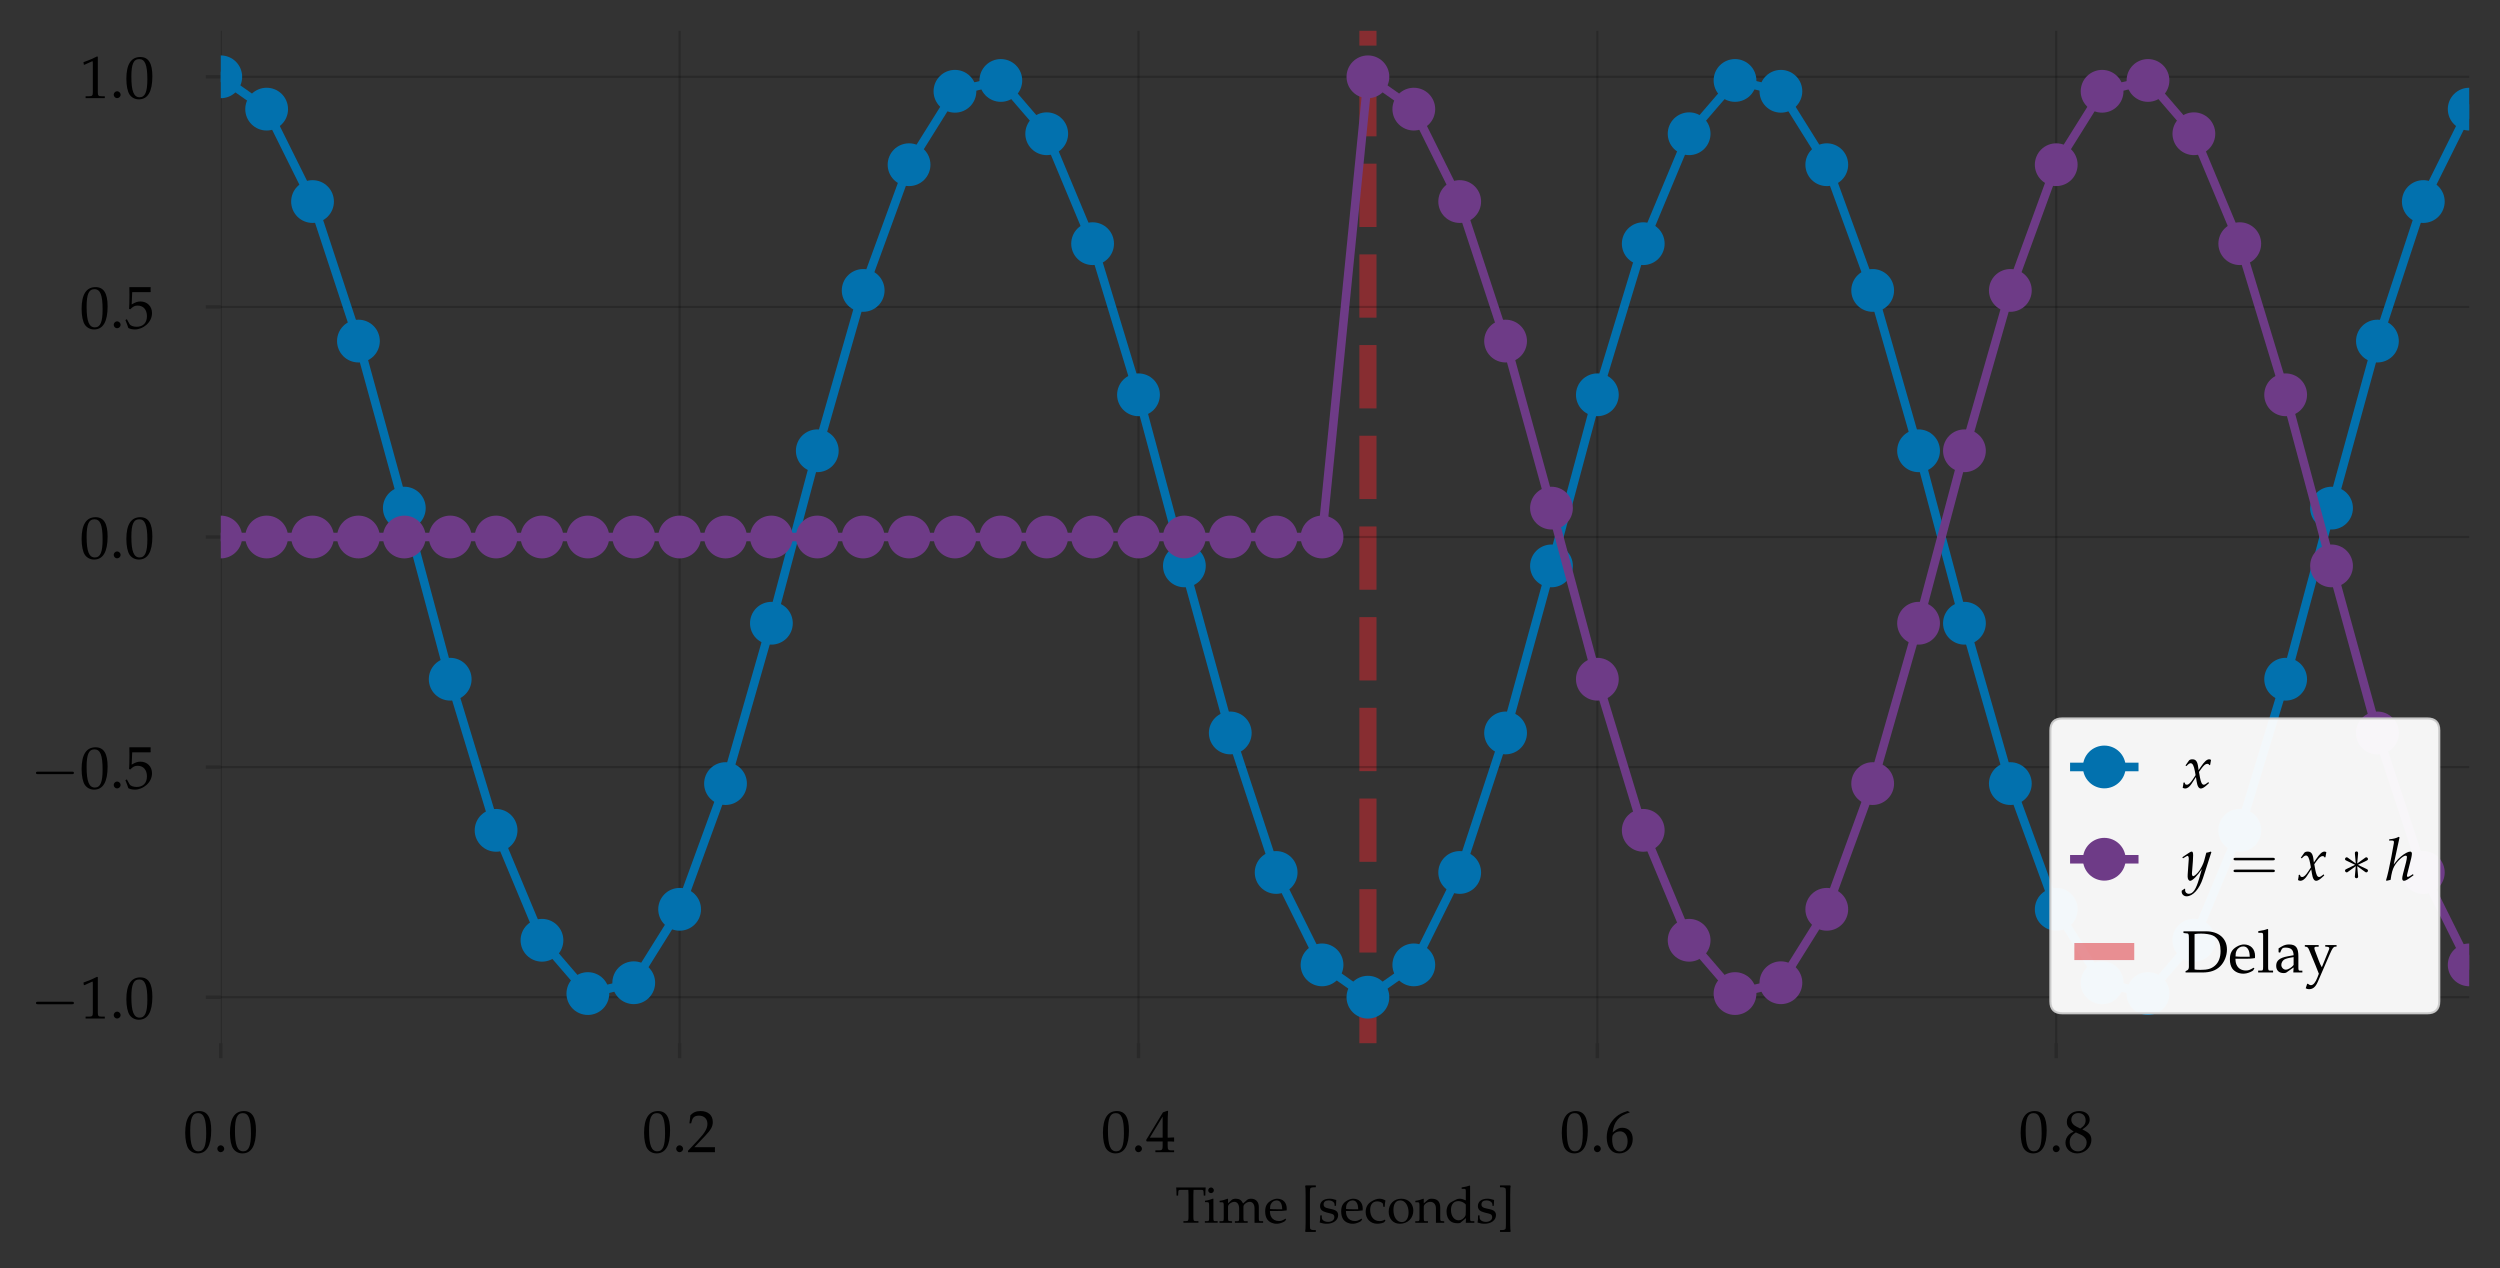 <?xml version="1.0" encoding="utf-8" standalone="no"?>
<!DOCTYPE svg PUBLIC "-//W3C//DTD SVG 1.1//EN"
  "http://www.w3.org/Graphics/SVG/1.1/DTD/svg11.dtd">
<svg height="296.4pt" version="1.1" viewBox="0 0 584.4 296.4" width="584.4pt" xmlns="http://www.w3.org/2000/svg" xmlns:xlink="http://www.w3.org/1999/xlink">
 <rect x="0" y="0" width="584.4" height="296.4" fill="#333333" stroke="none"/>
 <defs>
  <style type="text/css">*{stroke-linecap:butt;stroke-linejoin:round;}</style>
 </defs>
 <g id="figure_1">
  <g id="patch_1">
   <path d="M 0 296.4 
L 584.4 296.4 
L 584.4 0 
L 0 0 
z
" style="fill:none;"/>
  </g>
  <g id="axes_1">
   <g id="patch_2">
    <path d="M 51.606 243.862 
L 577.2 243.862 
L 577.2 7.2 
L 51.606 7.2 
z
" style="fill:none;"/>
   </g>
   <g id="line2d_1">
    <path clip-path="url(#p2f60821de7)" d="M 319.766 243.862 
L 319.766 7.2 
" style="fill:none;stroke:#dc2830;stroke-dasharray:14.8,6.4;stroke-dashoffset:0;stroke-opacity:0.5;stroke-width:4;"/>
   </g>
   <g id="matplotlib.axis_1">
    <g id="xtick_1">
     <g id="line2d_2">
      <path clip-path="url(#p2f60821de7)" d="M 51.606 243.862 
L 51.606 7.2 
" style="fill:none;stroke:#000000;stroke-linecap:square;stroke-opacity:0.2;stroke-width:0.5;"/>
     </g>
     <g id="line2d_3">
      <defs>
       <path d="M 0 0 
L 0 3.5 
" id="m92cbf8510f" style="stroke:#000000;stroke-opacity:0.2;stroke-width:0.8;"/>
      </defs>
      <g>
       <use style="fill-opacity:0.2;stroke:#000000;stroke-opacity:0.2;stroke-width:0.8;" x="51.606" xlink:href="#m92cbf8510f" y="243.862"/>
      </g>
     </g>
     <g id="text_1">
      <!-- $\mathdefault{0.0}$ -->
      <g transform="translate(42.889 269.341)scale(0.14 -0.14)">
       <defs>
        <path d="M 26.297 69 
C 10.797 69 2.906 56.688 2.906 32.453 
C 2.906 20.719 5 10.625 8.5 5.719 
C 12 0.797 17.594 -2 23.797 -2 
C 38.906 -2 46.5 11.016 46.5 36.656 
C 46.5 58.578 40 69 26.297 69 
z
M 24.5 65.5 
C 34.203 65.5 38.094 55.688 38.094 31.641 
C 38.094 10.328 34.297 1.5 25.094 1.5 
C 15.406 1.5 11.297 11.625 11.297 36.062 
C 11.297 57.188 15 65.5 24.5 65.5 
z
" id="URW_Palladio_L_Roman-48"/>
        <path d="M 12.406 11.625 
C 9.406 11.625 6.703 8.812 6.703 5.812 
C 6.703 2.797 9.406 0 12.297 0 
C 15.5 0 18.297 2.703 18.297 5.812 
C 18.297 8.812 15.5 11.625 12.406 11.625 
z
" id="URW_Palladio_L_Roman-46"/>
       </defs>
       <use transform="scale(0.996)" xlink:href="#URW_Palladio_L_Roman-48"/>
       <use transform="translate(49.813 0)scale(0.996)" xlink:href="#URW_Palladio_L_Roman-46"/>
       <use transform="translate(74.72 0)scale(0.996)" xlink:href="#URW_Palladio_L_Roman-48"/>
      </g>
     </g>
    </g>
    <g id="xtick_2">
     <g id="line2d_4">
      <path clip-path="url(#p2f60821de7)" d="M 158.87 243.862 
L 158.87 7.2 
" style="fill:none;stroke:#000000;stroke-linecap:square;stroke-opacity:0.2;stroke-width:0.5;"/>
     </g>
     <g id="line2d_5">
      <g>
       <use style="fill-opacity:0.2;stroke:#000000;stroke-opacity:0.2;stroke-width:0.8;" x="158.87" xlink:href="#m92cbf8510f" y="243.862"/>
      </g>
     </g>
     <g id="text_2">
      <!-- $\mathdefault{0.2}$ -->
      <g transform="translate(150.153 269.341)scale(0.14 -0.14)">
       <defs>
        <path d="M 1.594 2.5 
L 1.594 0 
C 20.297 0 20.297 0 23.906 0 
C 27.5 0 27.5 0 46.797 0 
C 46.594 1.953 46.594 2.906 46.594 4.203 
C 46.594 5.438 46.594 6.359 46.797 8.422 
C 35.297 8.422 30.703 8.422 12.203 8.422 
L 30.406 27.516 
C 40.094 37.719 43.094 43.172 43.094 50.594 
C 43.094 61.969 35.297 69 22.594 69 
C 15.406 69 10.5 67 5.594 62.016 
L 3.906 48.422 
L 6.797 48.422 
L 8.094 53.016 
C 9.703 58.797 13.297 61.297 20 61.297 
C 28.594 61.297 34.094 55.891 34.094 47.422 
C 34.094 39.922 29.906 32.547 18.594 20.562 
z
" id="URW_Palladio_L_Roman-50"/>
       </defs>
       <use transform="scale(0.996)" xlink:href="#URW_Palladio_L_Roman-48"/>
       <use transform="translate(49.813 0)scale(0.996)" xlink:href="#URW_Palladio_L_Roman-46"/>
       <use transform="translate(74.72 0)scale(0.996)" xlink:href="#URW_Palladio_L_Roman-50"/>
      </g>
     </g>
    </g>
    <g id="xtick_3">
     <g id="line2d_6">
      <path clip-path="url(#p2f60821de7)" d="M 266.134 243.862 
L 266.134 7.2 
" style="fill:none;stroke:#000000;stroke-linecap:square;stroke-opacity:0.2;stroke-width:0.5;"/>
     </g>
     <g id="line2d_7">
      <g>
       <use style="fill-opacity:0.2;stroke:#000000;stroke-opacity:0.2;stroke-width:0.8;" x="266.134" xlink:href="#m92cbf8510f" y="243.862"/>
      </g>
     </g>
     <g id="text_3">
      <!-- $\mathdefault{0.4}$ -->
      <g transform="translate(257.417 269.341)scale(0.14 -0.14)">
       <defs>
        <path d="M 28 18 
L 28 10.516 
C 28 4.516 26.906 3.109 22 3.109 
L 15.797 3.109 
L 15.797 0 
C 29.094 0 29.094 0 31.5 0 
C 33.906 0 33.906 0 47.203 0 
L 47.203 3.109 
L 42.406 3.109 
C 37.5 3.109 36.406 4.406 36.406 10.453 
L 36.406 18 
C 42.297 18 44.406 18 47.203 17.703 
L 47.203 24.812 
C 42.5 24.422 40.594 24.422 39.094 24.422 
L 38.797 24.422 
L 36.406 24.422 
L 36.406 38.391 
C 36.406 56.25 36.594 64.875 37.094 69 
L 35.906 69.5 
L 28.5 66.797 
L 0.203 20.297 
L 1.297 18 
z
M 28 24.422 
L 6.5 24.422 
L 28 59.781 
z
" id="URW_Palladio_L_Roman-52"/>
       </defs>
       <use transform="scale(0.996)" xlink:href="#URW_Palladio_L_Roman-48"/>
       <use transform="translate(49.813 0)scale(0.996)" xlink:href="#URW_Palladio_L_Roman-46"/>
       <use transform="translate(74.72 0)scale(0.996)" xlink:href="#URW_Palladio_L_Roman-52"/>
      </g>
     </g>
    </g>
    <g id="xtick_4">
     <g id="line2d_8">
      <path clip-path="url(#p2f60821de7)" d="M 373.398 243.862 
L 373.398 7.2 
" style="fill:none;stroke:#000000;stroke-linecap:square;stroke-opacity:0.2;stroke-width:0.5;"/>
     </g>
     <g id="line2d_9">
      <g>
       <use style="fill-opacity:0.2;stroke:#000000;stroke-opacity:0.2;stroke-width:0.8;" x="373.398" xlink:href="#m92cbf8510f" y="243.862"/>
      </g>
     </g>
     <g id="text_4">
      <!-- $\mathdefault{0.6}$ -->
      <g transform="translate(364.681 269.341)scale(0.14 -0.14)">
       <defs>
        <path d="M 41.594 67.344 
L 37.906 69.047 
C 28.297 65.844 24.203 63.844 19.094 59.438 
C 8.797 50.719 3.203 38.5 3.203 24.766 
C 3.203 8.219 11.203 -2 24.094 -2 
C 37.094 -2 46.797 8.312 46.797 21.953 
C 46.797 33.484 39.906 41 29.297 41 
C 24.297 41 21.297 39.688 15.406 34.984 
C 14.297 34.078 14.203 33.984 13.094 33.188 
C 15.203 51.312 23.594 61.141 41.594 66.547 
z
M 25.5 34.984 
C 33.094 34.984 38.203 28.375 38.203 18.453 
C 38.203 8.016 33.094 1.297 25.406 1.297 
C 16.906 1.297 12.297 8.609 12.297 22.062 
C 12.297 25.562 12.703 27.469 13.797 29.172 
C 16 32.578 20.703 34.984 25.5 34.984 
z
" id="URW_Palladio_L_Roman-54"/>
       </defs>
       <use transform="scale(0.996)" xlink:href="#URW_Palladio_L_Roman-48"/>
       <use transform="translate(49.813 0)scale(0.996)" xlink:href="#URW_Palladio_L_Roman-46"/>
       <use transform="translate(74.72 0)scale(0.996)" xlink:href="#URW_Palladio_L_Roman-54"/>
      </g>
     </g>
    </g>
    <g id="xtick_5">
     <g id="line2d_10">
      <path clip-path="url(#p2f60821de7)" d="M 480.662 243.862 
L 480.662 7.2 
" style="fill:none;stroke:#000000;stroke-linecap:square;stroke-opacity:0.2;stroke-width:0.5;"/>
     </g>
     <g id="line2d_11">
      <g>
       <use style="fill-opacity:0.2;stroke:#000000;stroke-opacity:0.2;stroke-width:0.8;" x="480.662" xlink:href="#m92cbf8510f" y="243.862"/>
      </g>
     </g>
     <g id="text_5">
      <!-- $\mathdefault{0.8}$ -->
      <g transform="translate(471.945 269.341)scale(0.14 -0.14)">
       <defs>
        <path d="M 16.797 34.547 
C 12.703 32.656 11 31.547 8.797 29.438 
C 5 25.641 3 21.125 3 15.922 
C 3 5.609 11.297 -2 22.594 -2 
C 35.594 -2 46.406 8.219 46.406 20.625 
C 46.406 28.641 42.703 32.953 31.297 38.156 
C 40.406 44.375 43.594 48.578 43.594 54.578 
C 43.594 63.188 36.5 69 25.906 69 
C 14 69 5.297 61.391 5.297 50.891 
C 5.297 44.078 8 40.266 16.797 34.547 
z
M 28.406 29.547 
C 34.703 26.734 38.5 21.828 38.5 16.438 
C 38.5 8.016 32.203 1.406 24.094 1.406 
C 15.594 1.406 10.094 7.422 10.094 16.734 
C 10.094 24.031 13 28.641 20.406 33.156 
z
M 22.297 42.375 
C 16 45.469 12.797 49.484 12.797 54.484 
C 12.797 61.094 17.594 65.594 24.703 65.594 
C 32 65.594 36.797 60.797 36.797 53.469 
C 36.797 47.781 34.297 43.875 27.797 39.656 
z
" id="URW_Palladio_L_Roman-56"/>
       </defs>
       <use transform="scale(0.996)" xlink:href="#URW_Palladio_L_Roman-48"/>
       <use transform="translate(49.813 0)scale(0.996)" xlink:href="#URW_Palladio_L_Roman-46"/>
       <use transform="translate(74.72 0)scale(0.996)" xlink:href="#URW_Palladio_L_Roman-56"/>
      </g>
     </g>
    </g>
    <g id="text_6">
     <!-- Time [seconds] -->
     <g transform="translate(274.73 285.828)scale(0.12 -0.12)">
      <defs>
       <path d="M 25.5 64.281 
C 25.797 60.875 25.906 58.578 25.906 54.266 
L 25.906 11.922 
C 25.906 4 25.406 3.203 20.797 3.203 
L 16 3.203 
L 16 0 
C 21.906 0 25.406 0 30.594 0 
C 35.797 0 39.406 0 45.297 0 
L 45.297 3.203 
L 40.5 3.203 
C 35.906 3.203 35.406 4 35.406 11.922 
L 35.406 54.266 
C 35.406 58.781 35.5 60.984 35.797 64.281 
L 51.297 64.281 
C 54.094 64.281 55.203 63.391 55.297 61 
L 55.703 53.125 
L 58.797 53.125 
C 58.797 59.531 59 63.375 59.5 69 
C 52.297 69 49 69 46.203 69 
C 42.297 69 39.406 69 37.906 69 
L 22.094 69 
C 21.094 69 15.703 69 8.594 69 
L 1.797 69 
C 2.297 63.375 2.5 59.531 2.5 53.125 
L 5.594 53.125 
L 6 61 
C 6.094 63.391 7.203 64.281 10 64.281 
z
" id="URW_Palladio_L_Roman-84"/>
       <path d="M 18.797 46.766 
L 17.906 47.172 
C 12.797 45.062 7.594 43.641 2.297 43.047 
L 2.297 40.25 
L 6 40.25 
C 10 40.25 10.406 39.547 10.406 32.891 
L 10.406 10.172 
C 10.406 3.812 10.094 3.109 6.703 3.109 
L 2.094 3.109 
L 2.094 0 
C 12.094 0 12.094 0 14.594 0 
C 17.094 0 17.094 0 27.094 0 
L 27.094 3.109 
L 22.5 3.109 
C 19.094 3.109 18.797 3.812 18.797 10.172 
z
M 14.203 69 
C 11.203 69 8.594 66.391 8.594 63.375 
C 8.594 60.469 11.203 57.875 14.094 57.875 
C 17 57.875 19.703 60.469 19.703 63.375 
C 19.703 66.188 17 69 14.203 69 
z
" id="URW_Palladio_L_Roman-105"/>
       <path d="M 1.797 40.078 
L 5.5 40.078 
C 9.5 40.078 9.906 39.375 9.906 32.719 
L 9.906 10.047 
C 9.906 3.703 9.594 3 6.203 3 
L 1.594 3 
L 1.594 -0.109 
C 11.203 -0.109 11.5 -0.109 14.297 -0.109 
C 17.094 -0.109 19.703 -0.109 26.203 -0.109 
L 26.203 2.797 
L 22 3.203 
C 18.594 3.203 18.297 3.906 18.297 10.219 
L 18.297 31.469 
C 18.297 35.969 24.906 40.875 30.906 40.875 
C 36.297 40.875 40 35.734 40 28.094 
L 40 10.047 
C 40 3.703 39.703 3 36.297 3 
L 31.703 3 
L 31.703 -0.109 
C 41.703 -0.109 41.703 -0.109 44.203 -0.109 
C 46.703 -0.109 46.703 -0.109 56.703 -0.109 
L 56.703 3 
L 52.094 3 
C 48.703 3 48.406 3.703 48.406 10.047 
L 48.406 31.422 
C 48.406 35.938 55 40.875 61 40.875 
C 66.406 40.875 70.094 35.797 70.094 28.219 
L 70.094 -0.109 
C 76.203 -0.109 76.297 -0.109 78 -0.109 
C 79.297 -0.109 79.297 -0.109 86.906 -0.109 
L 86.906 3 
L 82.203 3 
C 78.797 3 78.5 3.703 78.5 10.047 
L 78.5 30.781 
C 78.5 40.75 72.703 47 63.5 47 
C 60 47 57.094 46.094 55.297 44.484 
L 47.703 37.688 
C 44.5 44.281 40.406 47 33.5 47 
C 29.797 47 27 46.094 25.203 44.484 
L 18.297 38.078 
L 18.297 46.594 
L 17.406 47 
C 12.297 44.891 7.094 43.484 1.797 42.891 
z
" id="URW_Palladio_L_Roman-109"/>
       <path d="M 43.703 6.984 
L 42.406 7.984 
C 36 4.203 33.703 3.312 29.406 3.312 
C 22.906 3.312 17.5 6.219 14.703 11.109 
C 12.797 14.391 12.094 17.203 11.906 23 
L 26.5 23 
C 33.406 23 37.703 23 44.594 24.125 
C 44.703 25.531 44.797 26.453 44.797 27.672 
C 44.797 39.375 37.406 47 26.203 47 
C 22.5 47 18.203 45.688 14.094 43.281 
C 5.906 38.578 2.594 32.359 2.594 21.938 
C 2.594 15.625 4.094 10.219 6.797 6.406 
C 10.797 1.109 17.5 -2 25 -2 
C 28.703 -2 32.406 -1.203 36.5 0.578 
C 39.203 1.688 41.297 2.984 41.703 3.594 
z
M 35.906 26.406 
C 30.703 26.406 28.297 26.406 24.703 26.406 
C 20.094 26.406 17.5 26.406 12.094 26.906 
C 12.094 31.672 12.5 33.891 13.797 36.516 
C 15.906 40.969 20.203 43.688 25 43.688 
C 28.297 43.688 30.906 42.359 32.703 39.594 
C 34.906 36.234 35.594 33.266 35.906 26.406 
z
" id="URW_Palladio_L_Roman-101"/>
       <path d="M 8.797 -18 
C 15.906 -18 16.094 -18 18.5 -18 
C 20.906 -18 21.406 -18 28.203 -18 
L 28.797 -17.5 
L 28.797 -14.891 
L 28.406 -14.391 
L 24.594 -14.391 
C 21.906 -14.391 19.703 -13.781 18.5 -12.781 
C 17.594 -11.875 17.297 -10.484 17.297 -7.172 
C 17.297 -7.078 17.297 -4.969 17.203 -1.953 
L 17.203 1.75 
L 17.203 53.266 
L 17.203 56.969 
C 17.297 59.781 17.297 61.984 17.297 62.078 
C 17.297 65.391 17.594 66.891 18.5 67.797 
C 19.703 68.797 21.906 69.391 24.594 69.391 
L 28.406 69.391 
L 28.797 69.891 
L 28.797 72.5 
L 28.203 73 
C 21.203 73 20.906 73 18.5 73 
C 16.203 73 15.703 73 8.797 73 
L 7.906 71.797 
C 8.5 69.297 8.703 65.984 8.703 58.281 
C 8.703 56.766 8.703 55.562 8.797 54.562 
L 8.797 53.266 
L 8.797 1.75 
L 8.797 0.438 
C 8.703 -1.156 8.703 -1.266 8.703 -2.969 
L 8.703 -4.062 
C 8.703 -10.875 8.5 -13.688 7.906 -16.797 
z
" id="URW_Palladio_L_Roman-91"/>
       <path d="M 4.094 14.328 
C 4.094 7.422 3.797 4.406 3 0.406 
C 8.203 -1.297 12.094 -2 16.703 -2 
C 29.797 -2 39.094 5.016 39.094 14.828 
C 39.094 17.938 38.203 20.234 36.297 22.25 
C 33.703 24.75 30.406 25.953 21.594 27.656 
C 13.406 29.266 10.703 31.266 10.703 35.875 
C 10.703 40.875 14.203 43.688 20.297 43.688 
C 27 43.688 32.094 40.188 32.094 35.469 
L 32.094 33.172 
L 34.906 33.172 
C 35 38.984 35.094 41.375 35.406 44.484 
C 30.094 46.297 26.5 47 22.406 47 
C 10.797 47 3.703 41.484 3.703 32.469 
C 3.703 27.656 5.906 24.25 10.5 22.141 
C 13.203 20.938 18.5 19.344 25.297 17.828 
C 29.797 16.828 31.703 14.734 31.703 10.922 
C 31.703 5.516 26.703 1.703 19.594 1.703 
C 12.297 1.703 7.094 5.203 7.094 10.219 
L 7.094 14.328 
z
" id="URW_Palladio_L_Roman-115"/>
       <path d="M 39.906 31.156 
C 39.906 35.766 40.406 39.875 41.297 43.484 
C 37.297 45.891 33.797 47 29.703 47 
C 24.906 47 19.297 45.094 13.297 41.281 
C 6.297 36.875 2.594 29.859 2.594 21.047 
C 2.594 7.516 12.094 -2 25.5 -2 
C 30.703 -2 38.203 -0.094 39.203 1.406 
L 41.297 4.609 
L 40.297 6.109 
C 36.594 4.109 33.406 3.203 29.797 3.203 
C 18.703 3.203 11.406 11.828 11.406 25.047 
C 11.406 35.766 16.406 41.781 25.406 41.781 
C 29.797 41.781 34.594 39.781 36.406 37.281 
L 37.094 31.156 
z
" id="URW_Palladio_L_Roman-99"/>
       <path d="M 27.906 47 
C 13.297 47 3.203 36.672 3.203 21.75 
C 3.203 7.609 12.094 -2 25 -2 
C 40.406 -2 51.406 8.719 51.406 23.75 
C 51.406 37.281 41.594 47 27.906 47 
z
M 26.094 43.688 
C 35.297 43.688 42.094 33.672 42.094 20.047 
C 42.094 8.516 37 1.297 28.906 1.297 
C 19.094 1.297 12.5 10.922 12.5 25.156 
C 12.5 37.172 17.297 43.688 26.094 43.688 
z
" id="URW_Palladio_L_Roman-111"/>
       <path d="M 41 -0.109 
C 47.094 -0.109 47.203 -0.109 48.906 -0.109 
C 50.297 -0.109 50.297 -0.109 57.203 -0.109 
L 57.203 2.797 
L 53.094 3.203 
C 49.703 3.203 49.406 3.812 49.406 10.219 
L 49.406 29.562 
C 49.406 41.281 43.906 47 32.703 47 
C 29 47 26.906 46.297 24.797 44.484 
L 17.203 37.875 
L 17.203 46.594 
L 16.297 47 
C 11.203 44.891 6 43.484 0.703 42.891 
L 0.703 40.078 
L 4.406 40.078 
C 8.406 40.078 8.797 39.375 8.797 32.719 
L 8.797 10.047 
C 8.797 3.703 8.5 3 5.094 3 
L 0.594 3 
L 0.594 -0.109 
C 7.406 -0.109 10.094 -0.109 13 -0.109 
C 15.906 -0.109 18.594 -0.109 25.406 -0.109 
L 25.406 3 
L 20.906 3 
C 17.5 3 17.203 3.703 17.203 10.047 
L 17.203 31.422 
C 17.203 35.938 23.797 40.875 29.906 40.875 
C 36.594 40.875 41 35.891 41 28.219 
z
" id="URW_Palladio_L_Roman-110"/>
       <path d="M 41.203 43.781 
C 35.594 46.188 32.797 47 29.297 47 
C 26.594 47 24.203 46.391 21.703 45.109 
L 12.906 40.516 
C 7.203 37.516 3.5 30.234 3.5 21.75 
C 3.5 13.766 6.203 7.188 11.094 3.188 
C 14.5 0.297 19.203 -1 25.703 -1 
C 27.703 -1 30 -0.594 30.5 -0.203 
L 41.594 9.109 
L 41.094 -0.109 
C 46 -0.109 47.594 -0.109 48.797 -0.109 
C 49.594 -0.109 51 -0.109 53.094 -0.109 
C 53.797 -0.109 55.797 -0.109 57.906 -0.109 
L 57.906 3 
L 53.297 3 
C 49.906 3 49.594 3.703 49.594 10.047 
L 49.594 71.984 
L 48.703 72.797 
C 44.297 71.094 41 70.281 33.094 69.078 
L 33.094 66.281 
L 38.703 66.281 
C 40.5 66.281 41.203 65.172 41.203 62.156 
z
M 41.203 22.25 
C 41.203 15.766 41 14.781 39.703 12.484 
C 36.906 7.797 32 4.719 27.297 4.719 
C 18.5 4.719 12.203 13.188 12.203 25.047 
C 12.203 35.906 17.594 42.281 26.594 42.281 
C 30.406 42.281 34.406 40.984 37.906 38.594 
C 40 37.203 41.203 35.906 41.203 35.094 
z
" id="URW_Palladio_L_Roman-100"/>
       <path d="M 24.5 73 
C 17.406 73 17.094 73 14.797 73 
C 12.406 73 11.906 73 5.094 73 
L 4.5 72.5 
L 4.5 69.891 
L 4.906 69.391 
L 8.703 69.391 
C 11.406 69.391 13.5 68.797 14.703 67.797 
C 15.703 66.891 16 65.484 16 62.078 
C 16 61.781 16 59.781 16.094 56.969 
L 16.094 53.266 
L 16.094 1.75 
L 16.094 -1.953 
C 16 -4.859 16 -6.672 16 -6.969 
C 16 -10.375 15.703 -11.875 14.703 -12.781 
C 13.5 -13.781 11.406 -14.391 8.703 -14.391 
L 4.906 -14.391 
L 4.5 -14.891 
L 4.5 -17.5 
L 5.094 -18 
C 12.094 -18 12.297 -18 14.797 -18 
C 17.094 -18 17.594 -18 24.5 -18 
L 25.406 -16.797 
C 24.797 -14.391 24.703 -11.281 24.594 -3.562 
C 24.594 -2.156 24.594 -0.859 24.5 0.438 
L 24.5 1.75 
L 24.5 53.266 
L 24.5 54.562 
C 24.594 55.672 24.594 56.969 24.594 58.375 
C 24.594 66.094 24.797 69.391 25.406 71.797 
z
" id="URW_Palladio_L_Roman-93"/>
      </defs>
      <use transform="scale(0.996)" xlink:href="#URW_Palladio_L_Roman-84"/>
      <use transform="translate(55.591 0)scale(0.996)" xlink:href="#URW_Palladio_L_Roman-105"/>
      <use transform="translate(84.581 0)scale(0.996)" xlink:href="#URW_Palladio_L_Roman-109"/>
      <use transform="translate(172.551 0)scale(0.996)" xlink:href="#URW_Palladio_L_Roman-101"/>
      <use transform="translate(245.178 0)scale(0.996)" xlink:href="#URW_Palladio_L_Roman-91"/>
      <use transform="translate(278.353 0)scale(0.996)" xlink:href="#URW_Palladio_L_Roman-115"/>
      <use transform="translate(320.595 0)scale(0.996)" xlink:href="#URW_Palladio_L_Roman-101"/>
      <use transform="translate(368.315 0)scale(0.996)" xlink:href="#URW_Palladio_L_Roman-99"/>
      <use transform="translate(412.549 0)scale(0.996)" xlink:href="#URW_Palladio_L_Roman-111"/>
      <use transform="translate(466.944 0)scale(0.996)" xlink:href="#URW_Palladio_L_Roman-110"/>
      <use transform="translate(524.926 0)scale(0.996)" xlink:href="#URW_Palladio_L_Roman-100"/>
      <use transform="translate(585.798 0)scale(0.996)" xlink:href="#URW_Palladio_L_Roman-115"/>
      <use transform="translate(628.039 0)scale(0.996)" xlink:href="#URW_Palladio_L_Roman-93"/>
     </g>
    </g>
   </g>
   <g id="matplotlib.axis_2">
    <g id="ytick_1">
     <g id="line2d_12">
      <path clip-path="url(#p2f60821de7)" d="M 51.606 233.104 
L 577.2 233.104 
" style="fill:none;stroke:#000000;stroke-linecap:square;stroke-opacity:0.2;stroke-width:0.5;"/>
     </g>
     <g id="line2d_13">
      <defs>
       <path d="M 0 0 
L -3.5 0 
" id="med1fb558a8" style="stroke:#000000;stroke-opacity:0.2;stroke-width:0.8;"/>
      </defs>
      <g>
       <use style="fill-opacity:0.2;stroke:#000000;stroke-opacity:0.2;stroke-width:0.8;" x="51.606" xlink:href="#med1fb558a8" y="233.104"/>
      </g>
     </g>
     <g id="text_7">
      <!-- $\mathdefault{−1.0}$ -->
      <g transform="translate(7.2 238.094)scale(0.14 -0.14)">
       <defs>
        <path d="M 65.906 23 
C 67.594 23 69.406 23 69.406 25 
C 69.406 27 67.594 27 65.906 27 
L 11.797 27 
C 10.094 27 8.297 27 8.297 25 
C 8.297 23 10.094 23 11.797 23 
z
" id="CMSY10-0"/>
        <path d="M 6.703 56 
L 7.703 56 
L 20.594 61.812 
C 20.703 61.906 20.797 61.906 20.906 61.906 
C 21.5 61.906 21.703 61.016 21.703 58.609 
L 21.703 9.578 
C 21.703 4.312 20.594 3.203 15.203 3.203 
L 9.594 3.203 
L 9.594 0 
C 25 0 25 0 26.094 0 
C 27.406 0 29.594 0 33 0 
C 34.203 0 37.703 0 41.797 0 
L 41.797 3.203 
L 36.594 3.203 
C 31.094 3.203 30.094 4.312 30.094 9.562 
L 30.094 69.422 
L 28.703 69.922 
C 22.203 66.516 15.094 63.516 6 60.312 
z
" id="URW_Palladio_L_Roman-49"/>
       </defs>
       <use transform="scale(1.038)" xlink:href="#CMSY10-0"/>
       <use transform="translate(81.942 0)scale(0.996)" xlink:href="#URW_Palladio_L_Roman-49"/>
       <use transform="translate(131.755 0)scale(0.996)" xlink:href="#URW_Palladio_L_Roman-46"/>
       <use transform="translate(156.661 0)scale(0.996)" xlink:href="#URW_Palladio_L_Roman-48"/>
      </g>
     </g>
    </g>
    <g id="ytick_2">
     <g id="line2d_14">
      <path clip-path="url(#p2f60821de7)" d="M 51.606 179.318 
L 577.2 179.318 
" style="fill:none;stroke:#000000;stroke-linecap:square;stroke-opacity:0.2;stroke-width:0.5;"/>
     </g>
     <g id="line2d_15">
      <g>
       <use style="fill-opacity:0.2;stroke:#000000;stroke-opacity:0.2;stroke-width:0.8;" x="51.606" xlink:href="#med1fb558a8" y="179.318"/>
      </g>
     </g>
     <g id="text_8">
      <!-- $\mathdefault{−0.5}$ -->
      <g transform="translate(7.2 184.307)scale(0.14 -0.14)">
       <defs>
        <path d="M 12.703 60.578 
C 25.594 60.578 31.203 60.578 43.203 60.578 
L 43.703 61.047 
C 43.5 62.75 43.5 63.5 43.5 64.75 
C 43.5 66.078 43.5 66.828 43.703 68.531 
L 43.203 69 
C 35.703 69 31.203 69 25.797 69 
C 20.297 69 15.906 69 8.406 69 
L 7.906 68.797 
C 8 62.672 8.094 58.266 8.094 55.047 
C 8.094 46.516 7.797 36.875 7.5 32.453 
L 9.5 31.844 
C 14.203 36.578 16.906 38 21.797 38 
C 31.406 38 37.406 31.141 37.406 20.25 
C 37.406 9.062 31 2.5 20.094 2.5 
C 14.703 2.5 9.703 4.328 8.297 6.938 
L 3.703 15.203 
L 1.297 13.797 
C 3.594 8.062 4.797 4.844 6.203 0.422 
C 9 -1.109 13 -2 17.297 -2 
C 24 -2 31.094 0.922 36.594 5.75 
C 42.703 11.188 45.906 18.031 45.906 25.469 
C 45.906 36.859 37.797 44.906 26.406 44.906 
C 21.594 44.906 18 43.609 11.797 39.906 
z
" id="URW_Palladio_L_Roman-53"/>
       </defs>
       <use transform="scale(1.038)" xlink:href="#CMSY10-0"/>
       <use transform="translate(81.942 0)scale(0.996)" xlink:href="#URW_Palladio_L_Roman-48"/>
       <use transform="translate(131.755 0)scale(0.996)" xlink:href="#URW_Palladio_L_Roman-46"/>
       <use transform="translate(156.661 0)scale(0.996)" xlink:href="#URW_Palladio_L_Roman-53"/>
      </g>
     </g>
    </g>
    <g id="ytick_3">
     <g id="line2d_16">
      <path clip-path="url(#p2f60821de7)" d="M 51.606 125.531 
L 577.2 125.531 
" style="fill:none;stroke:#000000;stroke-linecap:square;stroke-opacity:0.2;stroke-width:0.5;"/>
     </g>
     <g id="line2d_17">
      <g>
       <use style="fill-opacity:0.2;stroke:#000000;stroke-opacity:0.2;stroke-width:0.8;" x="51.606" xlink:href="#med1fb558a8" y="125.531"/>
      </g>
     </g>
     <g id="text_9">
      <!-- $\mathdefault{0.0}$ -->
      <g transform="translate(18.672 130.521)scale(0.14 -0.14)">
       <use transform="scale(0.996)" xlink:href="#URW_Palladio_L_Roman-48"/>
       <use transform="translate(49.813 0)scale(0.996)" xlink:href="#URW_Palladio_L_Roman-46"/>
       <use transform="translate(74.72 0)scale(0.996)" xlink:href="#URW_Palladio_L_Roman-48"/>
      </g>
     </g>
    </g>
    <g id="ytick_4">
     <g id="line2d_18">
      <path clip-path="url(#p2f60821de7)" d="M 51.606 71.744 
L 577.2 71.744 
" style="fill:none;stroke:#000000;stroke-linecap:square;stroke-opacity:0.2;stroke-width:0.5;"/>
     </g>
     <g id="line2d_19">
      <g>
       <use style="fill-opacity:0.2;stroke:#000000;stroke-opacity:0.2;stroke-width:0.8;" x="51.606" xlink:href="#med1fb558a8" y="71.744"/>
      </g>
     </g>
     <g id="text_10">
      <!-- $\mathdefault{0.5}$ -->
      <g transform="translate(18.672 76.734)scale(0.14 -0.14)">
       <use transform="scale(0.996)" xlink:href="#URW_Palladio_L_Roman-48"/>
       <use transform="translate(49.813 0)scale(0.996)" xlink:href="#URW_Palladio_L_Roman-46"/>
       <use transform="translate(74.72 0)scale(0.996)" xlink:href="#URW_Palladio_L_Roman-53"/>
      </g>
     </g>
    </g>
    <g id="ytick_5">
     <g id="line2d_20">
      <path clip-path="url(#p2f60821de7)" d="M 51.606 17.957 
L 577.2 17.957 
" style="fill:none;stroke:#000000;stroke-linecap:square;stroke-opacity:0.2;stroke-width:0.5;"/>
     </g>
     <g id="line2d_21">
      <g>
       <use style="fill-opacity:0.2;stroke:#000000;stroke-opacity:0.2;stroke-width:0.8;" x="51.606" xlink:href="#med1fb558a8" y="17.957"/>
      </g>
     </g>
     <g id="text_11">
      <!-- $\mathdefault{1.0}$ -->
      <g transform="translate(18.672 22.947)scale(0.14 -0.14)">
       <use transform="scale(0.996)" xlink:href="#URW_Palladio_L_Roman-49"/>
       <use transform="translate(49.813 0)scale(0.996)" xlink:href="#URW_Palladio_L_Roman-46"/>
       <use transform="translate(74.72 0)scale(0.996)" xlink:href="#URW_Palladio_L_Roman-48"/>
      </g>
     </g>
    </g>
   </g>
   <g id="line2d_22">
    <path clip-path="url(#p2f60821de7)" d="M 51.606 17.957 
L 62.333 25.512 
L 73.059 47.113 
L 83.786 79.728 
L 94.512 118.776 
L 105.238 158.773 
L 115.965 194.101 
L 126.691 219.798 
L 137.418 232.256 
L 148.144 229.725 
L 158.87 212.56 
L 169.597 183.172 
L 180.323 145.688 
L 191.05 105.374 
L 201.776 67.89 
L 212.502 38.502 
L 223.229 21.337 
L 233.955 18.806 
L 244.681 31.263 
L 255.408 56.961 
L 266.134 92.289 
L 276.861 132.285 
L 287.587 171.333 
L 298.313 203.949 
L 309.04 225.55 
L 319.766 233.104 
L 330.493 225.55 
L 341.219 203.949 
L 351.945 171.333 
L 362.672 132.285 
L 373.398 92.289 
L 384.125 56.961 
L 394.851 31.263 
L 405.577 18.806 
L 416.304 21.337 
L 427.03 38.502 
L 437.756 67.89 
L 448.483 105.374 
L 459.209 145.688 
L 469.936 183.172 
L 480.662 212.56 
L 491.388 229.725 
L 502.115 232.256 
L 512.841 219.798 
L 523.568 194.101 
L 534.294 158.773 
L 545.02 118.776 
L 555.747 79.728 
L 566.473 47.113 
L 577.2 25.512 
" style="fill:none;stroke:#0271ae;stroke-linecap:square;stroke-width:2;"/>
    <defs>
     <path d="M 0 5 
C 1.326 5 2.598 4.473 3.536 3.536 
C 4.473 2.598 5 1.326 5 0 
C 5 -1.326 4.473 -2.598 3.536 -3.536 
C 2.598 -4.473 1.326 -5 0 -5 
C -1.326 -5 -2.598 -4.473 -3.536 -3.536 
C -4.473 -2.598 -5 -1.326 -5 0 
C -5 1.326 -4.473 2.598 -3.536 3.536 
C -2.598 4.473 -1.326 5 0 5 
z
" id="m088711b140"/>
    </defs>
    <g clip-path="url(#p2f60821de7)">
     <use style="fill:#0271ae;" x="51.606" xlink:href="#m088711b140" y="17.957"/>
     <use style="fill:#0271ae;" x="62.333" xlink:href="#m088711b140" y="25.512"/>
     <use style="fill:#0271ae;" x="73.059" xlink:href="#m088711b140" y="47.113"/>
     <use style="fill:#0271ae;" x="83.786" xlink:href="#m088711b140" y="79.728"/>
     <use style="fill:#0271ae;" x="94.512" xlink:href="#m088711b140" y="118.776"/>
     <use style="fill:#0271ae;" x="105.238" xlink:href="#m088711b140" y="158.773"/>
     <use style="fill:#0271ae;" x="115.965" xlink:href="#m088711b140" y="194.101"/>
     <use style="fill:#0271ae;" x="126.691" xlink:href="#m088711b140" y="219.798"/>
     <use style="fill:#0271ae;" x="137.418" xlink:href="#m088711b140" y="232.256"/>
     <use style="fill:#0271ae;" x="148.144" xlink:href="#m088711b140" y="229.725"/>
     <use style="fill:#0271ae;" x="158.87" xlink:href="#m088711b140" y="212.56"/>
     <use style="fill:#0271ae;" x="169.597" xlink:href="#m088711b140" y="183.172"/>
     <use style="fill:#0271ae;" x="180.323" xlink:href="#m088711b140" y="145.688"/>
     <use style="fill:#0271ae;" x="191.05" xlink:href="#m088711b140" y="105.374"/>
     <use style="fill:#0271ae;" x="201.776" xlink:href="#m088711b140" y="67.89"/>
     <use style="fill:#0271ae;" x="212.502" xlink:href="#m088711b140" y="38.502"/>
     <use style="fill:#0271ae;" x="223.229" xlink:href="#m088711b140" y="21.337"/>
     <use style="fill:#0271ae;" x="233.955" xlink:href="#m088711b140" y="18.806"/>
     <use style="fill:#0271ae;" x="244.681" xlink:href="#m088711b140" y="31.263"/>
     <use style="fill:#0271ae;" x="255.408" xlink:href="#m088711b140" y="56.961"/>
     <use style="fill:#0271ae;" x="266.134" xlink:href="#m088711b140" y="92.289"/>
     <use style="fill:#0271ae;" x="276.861" xlink:href="#m088711b140" y="132.285"/>
     <use style="fill:#0271ae;" x="287.587" xlink:href="#m088711b140" y="171.333"/>
     <use style="fill:#0271ae;" x="298.313" xlink:href="#m088711b140" y="203.949"/>
     <use style="fill:#0271ae;" x="309.04" xlink:href="#m088711b140" y="225.55"/>
     <use style="fill:#0271ae;" x="319.766" xlink:href="#m088711b140" y="233.104"/>
     <use style="fill:#0271ae;" x="330.493" xlink:href="#m088711b140" y="225.55"/>
     <use style="fill:#0271ae;" x="341.219" xlink:href="#m088711b140" y="203.949"/>
     <use style="fill:#0271ae;" x="351.945" xlink:href="#m088711b140" y="171.333"/>
     <use style="fill:#0271ae;" x="362.672" xlink:href="#m088711b140" y="132.285"/>
     <use style="fill:#0271ae;" x="373.398" xlink:href="#m088711b140" y="92.289"/>
     <use style="fill:#0271ae;" x="384.125" xlink:href="#m088711b140" y="56.961"/>
     <use style="fill:#0271ae;" x="394.851" xlink:href="#m088711b140" y="31.263"/>
     <use style="fill:#0271ae;" x="405.577" xlink:href="#m088711b140" y="18.806"/>
     <use style="fill:#0271ae;" x="416.304" xlink:href="#m088711b140" y="21.337"/>
     <use style="fill:#0271ae;" x="427.03" xlink:href="#m088711b140" y="38.502"/>
     <use style="fill:#0271ae;" x="437.756" xlink:href="#m088711b140" y="67.89"/>
     <use style="fill:#0271ae;" x="448.483" xlink:href="#m088711b140" y="105.374"/>
     <use style="fill:#0271ae;" x="459.209" xlink:href="#m088711b140" y="145.688"/>
     <use style="fill:#0271ae;" x="469.936" xlink:href="#m088711b140" y="183.172"/>
     <use style="fill:#0271ae;" x="480.662" xlink:href="#m088711b140" y="212.56"/>
     <use style="fill:#0271ae;" x="491.388" xlink:href="#m088711b140" y="229.725"/>
     <use style="fill:#0271ae;" x="502.115" xlink:href="#m088711b140" y="232.256"/>
     <use style="fill:#0271ae;" x="512.841" xlink:href="#m088711b140" y="219.798"/>
     <use style="fill:#0271ae;" x="523.568" xlink:href="#m088711b140" y="194.101"/>
     <use style="fill:#0271ae;" x="534.294" xlink:href="#m088711b140" y="158.773"/>
     <use style="fill:#0271ae;" x="545.02" xlink:href="#m088711b140" y="118.776"/>
     <use style="fill:#0271ae;" x="555.747" xlink:href="#m088711b140" y="79.728"/>
     <use style="fill:#0271ae;" x="566.473" xlink:href="#m088711b140" y="47.113"/>
     <use style="fill:#0271ae;" x="577.2" xlink:href="#m088711b140" y="25.512"/>
    </g>
   </g>
   <g id="line2d_23">
    <path clip-path="url(#p2f60821de7)" d="M 51.606 125.531 
L 62.333 125.531 
L 73.059 125.531 
L 83.786 125.531 
L 94.512 125.531 
L 105.238 125.531 
L 115.965 125.531 
L 126.691 125.531 
L 137.418 125.531 
L 148.144 125.531 
L 158.87 125.531 
L 169.597 125.531 
L 180.323 125.531 
L 191.05 125.531 
L 201.776 125.531 
L 212.502 125.531 
L 223.229 125.531 
L 233.955 125.531 
L 244.681 125.531 
L 255.408 125.531 
L 266.134 125.531 
L 276.861 125.531 
L 287.587 125.531 
L 298.313 125.531 
L 309.04 125.531 
L 319.766 17.957 
L 330.493 25.512 
L 341.219 47.113 
L 351.945 79.728 
L 362.672 118.776 
L 373.398 158.773 
L 384.125 194.101 
L 394.851 219.798 
L 405.577 232.256 
L 416.304 229.725 
L 427.03 212.56 
L 437.756 183.172 
L 448.483 145.688 
L 459.209 105.374 
L 469.936 67.89 
L 480.662 38.502 
L 491.388 21.337 
L 502.115 18.806 
L 512.841 31.263 
L 523.568 56.961 
L 534.294 92.289 
L 545.02 132.285 
L 555.747 171.333 
L 566.473 203.949 
L 577.2 225.55 
" style="fill:none;stroke:#6e3b87;stroke-linecap:square;stroke-width:2;"/>
    <defs>
     <path d="M 0 5 
C 1.326 5 2.598 4.473 3.536 3.536 
C 4.473 2.598 5 1.326 5 0 
C 5 -1.326 4.473 -2.598 3.536 -3.536 
C 2.598 -4.473 1.326 -5 0 -5 
C -1.326 -5 -2.598 -4.473 -3.536 -3.536 
C -4.473 -2.598 -5 -1.326 -5 0 
C -5 1.326 -4.473 2.598 -3.536 3.536 
C -2.598 4.473 -1.326 5 0 5 
z
" id="m9a371eb4f2"/>
    </defs>
    <g clip-path="url(#p2f60821de7)">
     <use style="fill:#6e3b87;" x="51.606" xlink:href="#m9a371eb4f2" y="125.531"/>
     <use style="fill:#6e3b87;" x="62.333" xlink:href="#m9a371eb4f2" y="125.531"/>
     <use style="fill:#6e3b87;" x="73.059" xlink:href="#m9a371eb4f2" y="125.531"/>
     <use style="fill:#6e3b87;" x="83.786" xlink:href="#m9a371eb4f2" y="125.531"/>
     <use style="fill:#6e3b87;" x="94.512" xlink:href="#m9a371eb4f2" y="125.531"/>
     <use style="fill:#6e3b87;" x="105.238" xlink:href="#m9a371eb4f2" y="125.531"/>
     <use style="fill:#6e3b87;" x="115.965" xlink:href="#m9a371eb4f2" y="125.531"/>
     <use style="fill:#6e3b87;" x="126.691" xlink:href="#m9a371eb4f2" y="125.531"/>
     <use style="fill:#6e3b87;" x="137.418" xlink:href="#m9a371eb4f2" y="125.531"/>
     <use style="fill:#6e3b87;" x="148.144" xlink:href="#m9a371eb4f2" y="125.531"/>
     <use style="fill:#6e3b87;" x="158.87" xlink:href="#m9a371eb4f2" y="125.531"/>
     <use style="fill:#6e3b87;" x="169.597" xlink:href="#m9a371eb4f2" y="125.531"/>
     <use style="fill:#6e3b87;" x="180.323" xlink:href="#m9a371eb4f2" y="125.531"/>
     <use style="fill:#6e3b87;" x="191.05" xlink:href="#m9a371eb4f2" y="125.531"/>
     <use style="fill:#6e3b87;" x="201.776" xlink:href="#m9a371eb4f2" y="125.531"/>
     <use style="fill:#6e3b87;" x="212.502" xlink:href="#m9a371eb4f2" y="125.531"/>
     <use style="fill:#6e3b87;" x="223.229" xlink:href="#m9a371eb4f2" y="125.531"/>
     <use style="fill:#6e3b87;" x="233.955" xlink:href="#m9a371eb4f2" y="125.531"/>
     <use style="fill:#6e3b87;" x="244.681" xlink:href="#m9a371eb4f2" y="125.531"/>
     <use style="fill:#6e3b87;" x="255.408" xlink:href="#m9a371eb4f2" y="125.531"/>
     <use style="fill:#6e3b87;" x="266.134" xlink:href="#m9a371eb4f2" y="125.531"/>
     <use style="fill:#6e3b87;" x="276.861" xlink:href="#m9a371eb4f2" y="125.531"/>
     <use style="fill:#6e3b87;" x="287.587" xlink:href="#m9a371eb4f2" y="125.531"/>
     <use style="fill:#6e3b87;" x="298.313" xlink:href="#m9a371eb4f2" y="125.531"/>
     <use style="fill:#6e3b87;" x="309.04" xlink:href="#m9a371eb4f2" y="125.531"/>
     <use style="fill:#6e3b87;" x="319.766" xlink:href="#m9a371eb4f2" y="17.957"/>
     <use style="fill:#6e3b87;" x="330.493" xlink:href="#m9a371eb4f2" y="25.512"/>
     <use style="fill:#6e3b87;" x="341.219" xlink:href="#m9a371eb4f2" y="47.113"/>
     <use style="fill:#6e3b87;" x="351.945" xlink:href="#m9a371eb4f2" y="79.728"/>
     <use style="fill:#6e3b87;" x="362.672" xlink:href="#m9a371eb4f2" y="118.776"/>
     <use style="fill:#6e3b87;" x="373.398" xlink:href="#m9a371eb4f2" y="158.773"/>
     <use style="fill:#6e3b87;" x="384.125" xlink:href="#m9a371eb4f2" y="194.101"/>
     <use style="fill:#6e3b87;" x="394.851" xlink:href="#m9a371eb4f2" y="219.798"/>
     <use style="fill:#6e3b87;" x="405.577" xlink:href="#m9a371eb4f2" y="232.256"/>
     <use style="fill:#6e3b87;" x="416.304" xlink:href="#m9a371eb4f2" y="229.725"/>
     <use style="fill:#6e3b87;" x="427.03" xlink:href="#m9a371eb4f2" y="212.56"/>
     <use style="fill:#6e3b87;" x="437.756" xlink:href="#m9a371eb4f2" y="183.172"/>
     <use style="fill:#6e3b87;" x="448.483" xlink:href="#m9a371eb4f2" y="145.688"/>
     <use style="fill:#6e3b87;" x="459.209" xlink:href="#m9a371eb4f2" y="105.374"/>
     <use style="fill:#6e3b87;" x="469.936" xlink:href="#m9a371eb4f2" y="67.89"/>
     <use style="fill:#6e3b87;" x="480.662" xlink:href="#m9a371eb4f2" y="38.502"/>
     <use style="fill:#6e3b87;" x="491.388" xlink:href="#m9a371eb4f2" y="21.337"/>
     <use style="fill:#6e3b87;" x="502.115" xlink:href="#m9a371eb4f2" y="18.806"/>
     <use style="fill:#6e3b87;" x="512.841" xlink:href="#m9a371eb4f2" y="31.263"/>
     <use style="fill:#6e3b87;" x="523.568" xlink:href="#m9a371eb4f2" y="56.961"/>
     <use style="fill:#6e3b87;" x="534.294" xlink:href="#m9a371eb4f2" y="92.289"/>
     <use style="fill:#6e3b87;" x="545.02" xlink:href="#m9a371eb4f2" y="132.285"/>
     <use style="fill:#6e3b87;" x="555.747" xlink:href="#m9a371eb4f2" y="171.333"/>
     <use style="fill:#6e3b87;" x="566.473" xlink:href="#m9a371eb4f2" y="203.949"/>
     <use style="fill:#6e3b87;" x="577.2" xlink:href="#m9a371eb4f2" y="225.55"/>
    </g>
   </g>
   <g id="legend_1">
    <g id="patch_3">
     <path d="M 482.1 236.862 
L 567.4 236.862 
Q 570.2 236.862 570.2 234.062 
L 570.2 170.749 
Q 570.2 167.949 567.4 167.949 
L 482.1 167.949 
Q 479.3 167.949 479.3 170.749 
L 479.3 234.062 
Q 479.3 236.862 482.1 236.862 
z
" style="fill:#ffffff;opacity:0.95;stroke:#cccccc;stroke-linejoin:miter;stroke-width:0.5;"/>
    </g>
    <g id="line2d_24">
     <path d="M 484.9 179.287 
L 498.9 179.287 
" style="fill:none;stroke:#0271ae;stroke-linecap:square;stroke-width:2;"/>
    </g>
    <g id="line2d_25">
     <g>
      <use style="fill:#0271ae;" x="491.9" xlink:href="#m088711b140" y="179.287"/>
     </g>
    </g>
    <g id="text_12">
     <!-- $x$ -->
     <g transform="translate(510.1 184.187)scale(0.14 -0.14)">
      <defs>
       <path d="M 2.094 8.844 
C 2.094 6.844 1.906 5.578 1.297 2.391 
C 1.094 1.203 1 0.906 0.906 0.203 
C 2.406 -0.609 4 -1 5.203 -1 
C 8.5 -1 12.406 1.891 15.5 6.547 
L 23.094 18.188 
L 24.203 11.328 
C 25.5 2.875 27.797 -1 31.406 -1 
C 33.594 -1 36.797 0.688 40 3.578 
L 44.906 7.953 
L 44 9.844 
C 40.406 6.859 37.906 5.375 36.297 5.375 
C 34.797 5.375 33.5 6.375 32.5 8.344 
C 31.594 10.234 30.5 13.906 30 16.797 
L 28.203 26.812 
L 31.703 31.688 
C 36.406 38.141 39.094 40.422 42.203 40.422 
C 43.797 40.422 45 39.625 45.5 38.141 
L 46.906 38.531 
L 48.406 47 
C 47.203 47.703 46.297 48 45.406 48 
C 41.406 48 37.406 44.406 31.203 35.266 
L 27.5 29.797 
L 26.906 34.562 
C 25.703 44.406 23 48 17.094 48 
C 14.5 48 12.297 47.203 11.406 45.906 
L 5.594 37.641 
L 7.297 36.656 
C 10.297 40.031 12.297 41.422 14.203 41.422 
C 17.5 41.422 19.703 37.359 21.406 27.609 
L 22.5 21.453 
L 18.5 15.266 
C 14.203 8.578 10.797 5.375 8 5.375 
C 6.5 5.375 5.406 5.797 5.203 6.297 
L 4.094 9.141 
z
" id="URW_Palladio_L_Italic-120"/>
      </defs>
      <use transform="scale(0.996)" xlink:href="#URW_Palladio_L_Italic-120"/>
     </g>
    </g>
    <g id="line2d_26">
     <path d="M 484.9 200.858 
L 498.9 200.858 
" style="fill:none;stroke:#6e3b87;stroke-linecap:square;stroke-width:2;"/>
    </g>
    <g id="line2d_27">
     <g>
      <use style="fill:#6e3b87;" x="491.9" xlink:href="#m9a371eb4f2" y="200.858"/>
     </g>
    </g>
    <g id="text_13">
     <!-- $y = x * h$ -->
     <g transform="translate(510.1 205.758)scale(0.14 -0.14)">
      <defs>
       <path d="M -0.703 -17.547 
C -0.797 -18.234 -0.797 -18.828 -0.797 -19.328 
C -0.797 -23.562 2.906 -27 7.406 -27 
C 18 -27 29 -14.734 34.906 3.562 
L 49 47.094 
L 47.906 48 
C 45 46.906 42.703 46.297 40.5 46.109 
L 37 32.984 
C 35.797 28.312 32.297 21.062 29 16.188 
C 25.5 11.109 20.594 6.75 18.406 6.75 
C 17.203 6.75 16.297 9.047 16.406 11.516 
L 16.5 12.812 
L 18 32.094 
C 18.203 35.188 18.406 38.953 18.406 41.734 
C 18.406 46.203 17.703 48 16 48 
C 14.703 48 13.297 47.297 8.5 44.016 
L 0.297 38.453 
L 1.406 36.672 
L 6.406 39.641 
L 6.797 39.953 
C 7.797 40.547 8.5 40.844 8.906 40.844 
C 10.297 40.844 11.094 38.953 11.094 35.688 
C 11.094 35.578 11.094 34.984 11 34.188 
L 9.297 10.031 
L 9.203 6.047 
C 9.203 1.891 11 -1 13.5 -1 
C 17.203 -1 25.594 7.453 33.094 18.672 
L 28.203 1.812 
C 23.094 -15.625 18.094 -22.812 11.094 -22.812 
C 7.594 -22.812 4.906 -20.172 4.906 -16.75 
C 4.906 -16.25 5 -15.469 5.094 -14.594 
L 4.094 -14.188 
z
" id="URW_Palladio_L_Italic-121"/>
       <path d="M 68.703 32 
C 70.203 32 72.094 32 72.094 34.016 
C 72.094 36.016 70.203 36.016 68.797 36.016 
L 8.906 36.016 
C 7.5 36.016 5.594 36.016 5.594 34.016 
C 5.594 32 7.5 32 9 32 
z
M 68.797 13 
C 70.203 13 72.094 13 72.094 15.016 
C 72.094 17.016 70.203 17.016 68.703 17.016 
L 9 17.016 
C 7.5 17.016 5.594 17.016 5.594 15.016 
C 5.594 13 7.5 13 8.906 13 
z
" id="CMR10-61"/>
       <path d="M 27.5 42.484 
C 27.594 43.875 27.594 46.281 25 46.281 
C 23.406 46.281 22.094 44.984 22.406 43.672 
L 22.406 42.375 
L 23.797 26.875 
L 11 36.188 
C 10.094 36.688 9.906 36.875 9.203 36.875 
C 7.797 36.875 6.5 35.484 6.5 34.078 
C 6.5 32.484 7.5 32.078 8.5 31.578 
L 22.703 24.781 
L 8.906 18.094 
C 7.297 17.297 6.5 16.891 6.5 15.391 
C 6.5 13.891 7.797 12.594 9.203 12.594 
C 9.906 12.594 10.094 12.594 12.594 14.5 
L 23.797 22.594 
L 22.297 5.797 
C 22.297 3.688 24.094 3.188 24.906 3.188 
C 26.094 3.188 27.594 3.875 27.594 5.797 
L 26.094 22.594 
L 38.906 13.297 
C 39.797 12.797 40 12.594 40.703 12.594 
C 42.094 12.594 43.406 14 43.406 15.391 
C 43.406 16.891 42.5 17.391 41.297 18 
C 35.297 20.984 35.094 20.984 27.203 24.688 
L 41 31.375 
C 42.594 32.188 43.406 32.578 43.406 34.078 
C 43.406 35.578 42.094 36.875 40.703 36.875 
C 40 36.875 39.797 36.875 37.297 34.984 
L 26.094 26.875 
z
" id="CMSY10-3"/>
       <path d="M 23.594 71.672 
L 22.406 72.766 
C 17.203 70.188 13.594 69.281 6.406 68.594 
L 6 66.5 
L 10.797 66.5 
C 13.203 66.5 14.203 65.797 14.203 64.109 
C 14.203 63.312 14.094 62.422 14 61.719 
L 9.797 38.469 
C 7 23.438 3.094 6.344 1 0.094 
L 1.703 -1 
L 8.594 0.594 
C 10.203 12.078 11.906 18.156 14.797 23.438 
C 19.203 31.531 29.594 41.203 33.797 41.203 
C 35.094 41.203 36 40.312 36 39.016 
C 36 37.219 35.297 33.422 34.5 30.125 
L 29.406 10.578 
C 28.5 6.969 28.094 4.781 28.094 2.891 
C 28.094 0.484 29.203 -1 31.094 -1 
C 33.703 -1 37.297 1.078 47.094 8.375 
L 46.094 10.172 
L 43.5 8.484 
C 40.594 6.578 38.406 5.484 37.406 5.484 
C 36.703 5.484 36.094 6.375 36.094 7.469 
C 36.094 8.469 36.203 9.281 36.797 11.469 
L 43.203 37.016 
C 43.797 39.609 44.297 42.703 44.297 44.391 
C 44.297 46.609 43.203 48 41.406 48 
C 38 48 31.906 44.703 25.594 39.422 
C 22.094 36.516 20.406 34.719 15.797 28.828 
L 13.797 26.344 
z
" id="URW_Palladio_L_Italic-104"/>
      </defs>
      <use transform="scale(0.996)" xlink:href="#URW_Palladio_L_Italic-121"/>
      <use transform="translate(79.978 0)scale(1.038)" xlink:href="#CMR10-61"/>
      <use transform="translate(192.532 0)scale(0.996)" xlink:href="#URW_Palladio_L_Italic-120"/>
      <use transform="translate(265.203 0)scale(1.038)" xlink:href="#CMSY10-3"/>
      <use transform="translate(339.468 0)scale(0.996)" xlink:href="#URW_Palladio_L_Italic-104"/>
     </g>
    </g>
    <g id="line2d_28">
     <path d="M 484.9 222.428 
L 498.9 222.428 
" style="fill:none;stroke:#dc2830;stroke-dasharray:14.8,6.4;stroke-dashoffset:0;stroke-opacity:0.5;stroke-width:4;"/>
    </g>
    <g id="line2d_29"/>
    <g id="text_14">
     <!-- Delay -->
     <g transform="translate(510.1 227.328)scale(0.14 -0.14)">
      <defs>
       <path d="M 5.703 2.203 
L 5.703 0 
C 17.297 0 17.297 0 19.594 0 
C 21.406 0 23 0 24.797 0 
C 32.703 0 32.703 0 34.094 0 
C 46.906 0 56.5 3.266 63.5 10.125 
C 70.703 17.172 75.094 27.891 75.094 38.516 
C 75.094 56.984 61.297 69 40.203 69 
C 39.5 69 38.203 69 36.406 69 
C 31.406 69 27.094 69 22.797 69 
C 19.094 69 13.594 69 2.203 69 
L 2.203 66.188 
L 6.203 65.688 
C 10.797 65.688 11.297 64.781 11.297 57 
L 11.297 9.688 
C 11.297 6.797 10.406 4.594 8.797 3.812 
z
M 20.797 64.391 
C 23.406 64.891 26.906 65.188 31.906 65.188 
C 39.203 65.188 47.203 63.906 51.406 62 
C 53.594 61.109 55.5 59.719 57.297 57.922 
C 62.094 53.156 64.406 45.984 64.406 36.031 
C 64.406 24.906 61 16.344 54.406 10.969 
C 48.406 6.094 42.406 4.406 31.094 4.406 
C 26.5 4.406 23.406 4.406 20.797 5.109 
z
" id="URW_Palladio_L_Roman-68"/>
       <path d="M 2.297 66.5 
L 7.906 66.5 
C 9.703 66.5 10.406 65.391 10.406 62.375 
L 10.406 10.172 
C 10.406 3.812 10.094 3.109 6.703 3.109 
L 2.094 3.109 
L 2.094 0 
C 12.094 0 12.094 0 14.594 0 
C 17.094 0 17.094 0 27.094 0 
L 27.094 3.109 
L 22.5 3.109 
C 19.094 3.109 18.797 3.812 18.797 10.156 
L 18.797 72.203 
L 17.906 73.016 
C 13.5 71.312 10.203 70.5 2.297 69.297 
z
" id="URW_Palladio_L_Roman-108"/>
       <path d="M 32.406 8.406 
L 31.906 -0.016 
C 38.406 -0.016 38.406 -0.016 39.703 -0.016 
C 40.203 -0.016 42.703 -0.016 47.094 -0.016 
L 47.094 3 
L 43.203 3 
C 40.797 3 40.406 3.812 40.406 8.719 
L 40.406 27.047 
C 40.406 41.688 36.203 47 24.594 47 
C 20.297 47 16.297 45.891 12.5 43.609 
L 7.203 40.391 
L 7.203 33.922 
L 9.797 33.219 
L 11.094 36.297 
C 13.203 40.984 14.203 41.688 18.797 41.688 
C 28.203 41.688 32.094 37.984 32.406 28.938 
L 22.5 27.125 
C 8.906 24.641 3.203 19.953 3.203 11.281 
C 3.203 3.5 7.906 -1 15.797 -1 
C 17.594 -1 19.297 -0.703 20 -0.203 
z
M 32.406 12.594 
C 29.5 8.5 23.203 4.719 19.297 4.719 
C 15.297 4.719 11.797 8.406 11.797 12.688 
C 11.797 16.375 13.797 19.859 16.797 21.75 
C 19.297 23.25 24.797 24.641 32.406 25.75 
z
" id="URW_Palladio_L_Roman-97"/>
       <path d="M 29.703 8.812 
C 27.5 12.625 26.406 14.938 24.594 19.844 
L 18.203 36.672 
C 17.594 38.375 17.203 39.875 17.203 40.906 
C 17.203 42.344 18.297 43.188 20.594 43.188 
L 24.406 43.188 
L 24.406 46 
C 14.703 46 14.703 46 12.797 46 
C 10.906 46 10.906 46 1.203 46 
L 1.203 43.391 
L 3 43.188 
C 5.5 42.891 6.703 41.781 8.203 38.297 
L 19.094 12.109 
C 21.906 5.312 22.906 2.906 24.703 -2.094 
L 22.406 -8.188 
C 19.203 -16.594 15.297 -21.281 11.5 -21.281 
C 9.906 -21.281 8.094 -20.484 6.406 -18.984 
L 5.094 -18.984 
L 2.703 -26.5 
C 4.594 -27.5 6.203 -28 8.094 -28 
C 14.797 -28 19.094 -24.406 22.906 -15.703 
L 43.203 31.094 
C 47.203 40.188 49.094 42.891 51.594 43.188 
L 54.406 43.391 
L 54.406 46 
C 46.5 46 46.5 46 44.906 46 
C 43.297 46 43.297 46 35.406 46 
L 35.406 43.391 
L 38 43.188 
C 40.797 42.984 42.203 42.094 42.203 40.688 
C 42.203 39.984 42 39.078 41.594 38.078 
z
" id="URW_Palladio_L_Roman-121"/>
      </defs>
      <use transform="scale(0.996)" xlink:href="#URW_Palladio_L_Roman-68"/>
      <use transform="translate(77.111 0)scale(0.996)" xlink:href="#URW_Palladio_L_Roman-101"/>
      <use transform="translate(124.831 0)scale(0.996)" xlink:href="#URW_Palladio_L_Roman-108"/>
      <use transform="translate(153.821 0)scale(0.996)" xlink:href="#URW_Palladio_L_Roman-97"/>
      <use transform="translate(203.635 0)scale(0.996)" xlink:href="#URW_Palladio_L_Roman-121"/>
     </g>
    </g>
   </g>
  </g>
 </g>
 <defs>
  <clipPath id="p2f60821de7">
   <rect height="236.662" width="525.593" x="51.606" y="7.2"/>
  </clipPath>
 </defs>
</svg>

